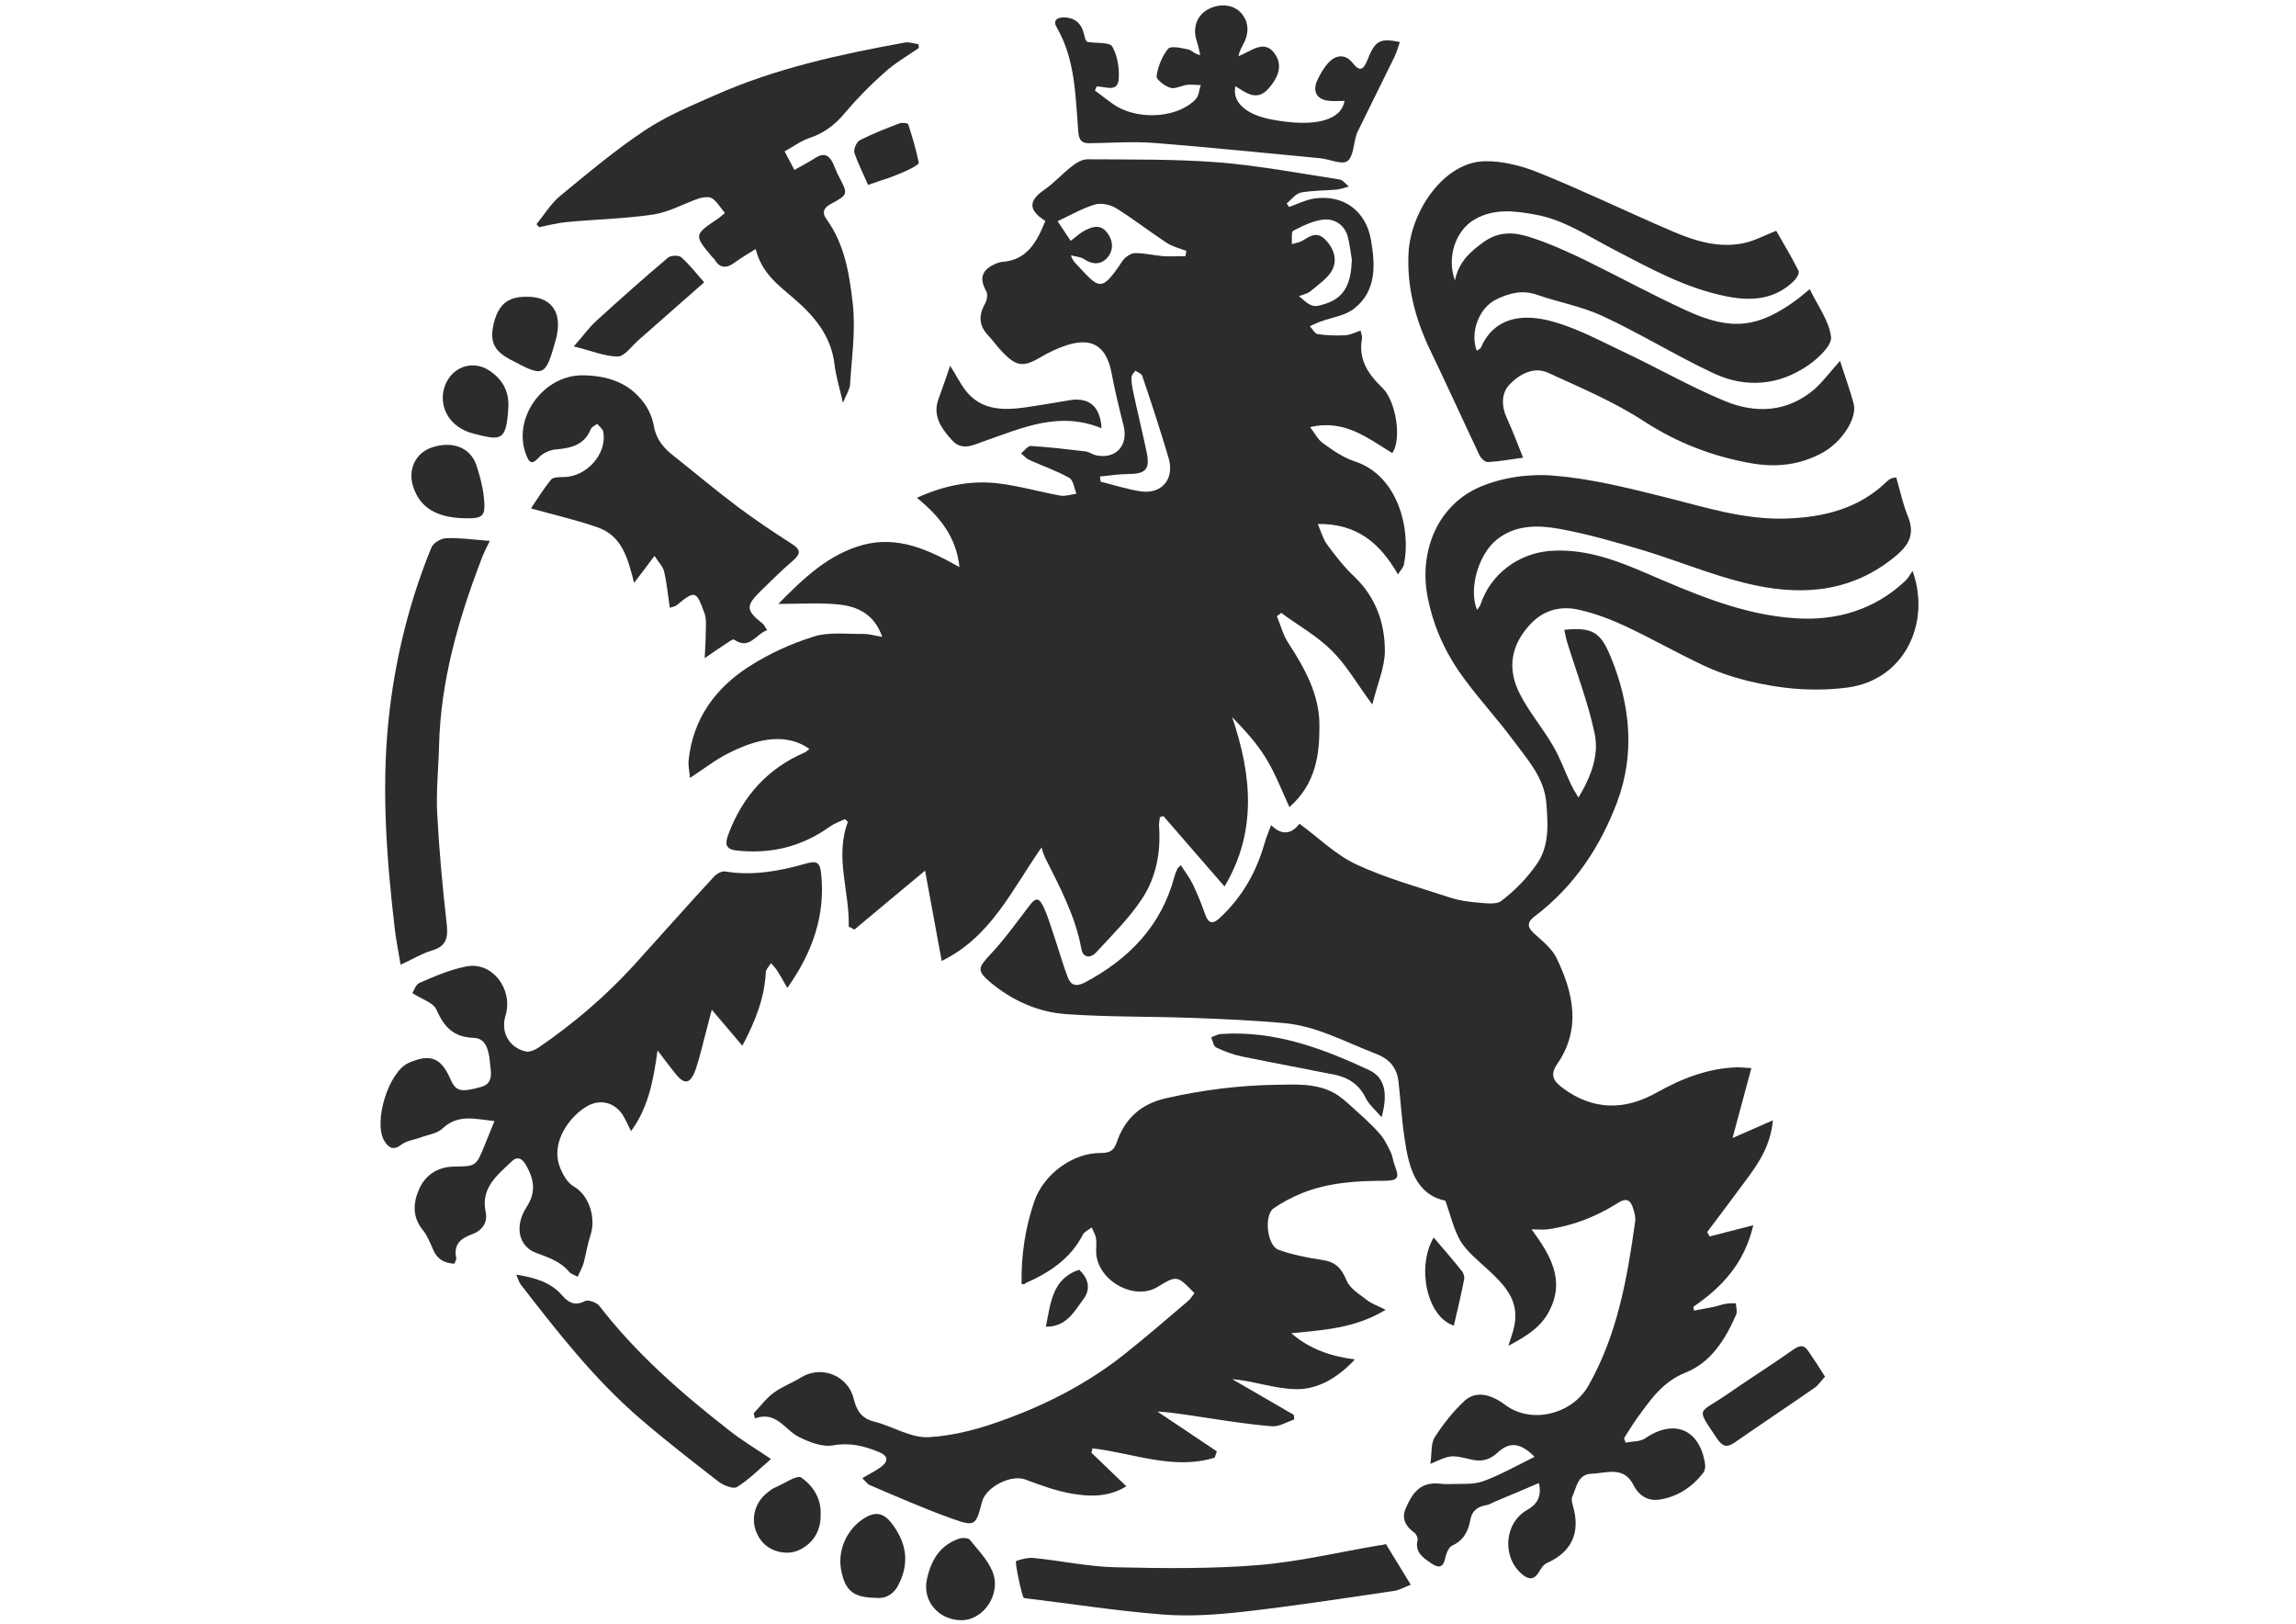 <?xml version="1.0" encoding="utf-8"?>
<!-- Generator: Adobe Illustrator 21.0.2, SVG Export Plug-In . SVG Version: 6.00 Build 0)  -->
<svg version="1.1" id="Layer_1" xmlns="http://www.w3.org/2000/svg" xmlns:xlink="http://www.w3.org/1999/xlink" x="0px" y="0px"
	 viewBox="0 0 841.9 595.3" style="enable-background:new 0 0 841.9 595.3;" xml:space="preserve">
<style type="text/css">
	.st0{fill:#2C2C2C;}
</style>
<g>
	<path class="st0" d="M383.3,81c-6.3-4-6.2-7.4-0.4-11.4c3.6-2.5,6.6-5.9,10.1-8.6c1.6-1.3,3.8-2.6,5.7-2.6
		c15.9,0.1,31.9-0.1,47.8,1.1c15,1.2,29.8,4,44.7,6.3c1.2,0.2,2.3,1.7,3.4,2.6c-1.5,0.4-2.9,0.9-4.4,1.1c-4.4,0.4-8.9,0.3-13.2,1.1
		c-1.9,0.4-3.5,2.6-5.2,4c0.3,0.4,0.6,0.9,0.9,1.3c3-1.1,6-2.6,9.1-3.1c10.6-1.6,19,4.3,20.9,15.1c1.6,9.2,2.1,18.7-6.1,25.2
		c-3.4,2.7-8.4,3.3-12.7,4.9c-1.2,0.5-2.4,1-3.6,1.6c1,1,1.8,2.8,2.9,2.9c3.3,0.5,6.8,0.6,10.2,0.4c1.7-0.1,3.4-1,5.5-1.7
		c0.2,1.1,0.7,2.1,0.5,3c-1.4,7.7,2.4,13.1,7.5,18c5,4.8,7.2,19,3.6,23.9c-8.9-5.4-17.4-12.5-30.1-9.5c1.7,2.2,2.8,4.5,4.6,5.8
		c3.6,2.6,7.4,5.3,11.6,6.7c16.3,5.2,20.8,25.4,18.2,37.8c-0.2,1.2-1.2,2.1-2.2,3.7c-6.5-11.4-15-18.7-29.4-18.5
		c1.3,3,1.9,5.5,3.4,7.5c3,4.1,6.2,8.2,9.9,11.7c7.9,7.5,11.3,17,11.3,27.3c0,6.1-2.8,12.3-4.6,19.7c-5.7-7.7-9.5-14.5-14.9-19.8
		c-5.4-5.4-12.3-9.2-18.5-13.8c-0.5,0.4-1.1,0.8-1.6,1.2c1.4,3.4,2.3,7,4.3,10c6,9.2,11.3,18.8,11.3,29.9c0.1,10.8-1.3,21.6-11,30.1
		c-2.9-6.3-5.2-12.4-8.6-17.9c-3.3-5.5-7.8-10.3-12.4-15.1c7.3,21.5,9.1,42.2-2.8,62.1c-7.6-8.8-15-17.3-22.4-25.8
		c-0.4,0.1-0.9,0.3-1.3,0.4c-0.1,1.1-0.4,2.3-0.3,3.4c0.7,9.5-1.1,18.8-6.3,26.6c-4.7,7.1-10.9,13.2-16.7,19.5
		c-2,2.2-4.9,2.3-5.5-1.3c-2.2-12.1-8-22.8-13.4-33.6c-0.4-0.9-0.7-1.8-1.2-3.5c-10.8,15.4-18.5,32.8-36.6,41.6
		c-2.1-11.5-4.1-22.3-6.1-33.1c-8.7,7.2-17.3,14.4-25.9,21.6c-0.7-0.4-1.4-0.7-2.1-1.1c0.4-12.8-5.2-25.3-0.3-38.4
		c-0.4-0.3-0.7-0.7-1.1-1c-1.9,0.9-3.9,1.6-5.6,2.8c-10.3,7.4-21.7,10.1-34.2,8.7c-4.3-0.5-4.1-2.8-2.9-6
		c5.2-13.9,14.4-24.1,28.1-30c0.4-0.2,0.8-0.6,1.6-1.2c-4.9-3.5-10.3-4.1-15.3-3.4c-5,0.7-10,2.7-14.5,5c-4.6,2.3-8.8,5.6-14,9
		c-0.2-2.3-0.7-4.5-0.5-6.5c1.6-15.2,9.8-26.4,22.1-34.3c7.3-4.7,15.4-8.4,23.7-11c5.6-1.8,12.1-0.9,18.2-1c2.1,0,4.1,0.6,7,1.1
		c-2.9-8.4-9.1-11.2-16.1-11.9c-6.8-0.7-13.7-0.2-22-0.2c9.6-9.8,18.6-18.2,30.9-21.6c13-3.5,24.3,1.8,35.5,8.1
		c-1.1-10.9-7.1-18.5-15.6-25.4c9.7-4.4,19.5-6.5,29.7-5.3c7.7,0.9,15.2,3.1,22.9,4.5c1.9,0.3,3.9-0.4,5.9-0.7
		c-0.8-2-1.1-4.9-2.6-5.8c-4.6-2.6-9.6-4.3-14.5-6.5c-1.2-0.5-2.2-1.6-3.2-2.5c1.2-0.9,2.5-2.8,3.6-2.7c6.7,0.4,13.4,1.2,20.1,2
		c1.3,0.2,2.5,1.1,3.7,1.4c7.3,1.6,12-3.5,10.2-10.8c-1.6-6.4-3.2-12.8-4.4-19.3c-1.9-9.9-7.1-13.3-16.6-10.2
		c-3.3,1.1-6.5,2.6-9.5,4.4c-6.1,3.6-8.7,3.4-13.6-1.6c-2.1-2.1-3.8-4.6-5.8-6.7c-3.3-3.6-3.2-7.3-0.9-11.4c0.7-1.2,1.1-3.5,0.4-4.6
		c-2.4-4.3-1.8-7.4,2.6-9.6c1-0.5,2.2-1,3.3-1.1C376.5,95.4,380.2,88.8,383.3,81z M434.7,93.9c0.1-0.6,0.2-1.2,0.3-1.9
		c-2.5-1-5.2-1.6-7.4-3.1c-6.2-4.1-12.1-8.7-18.4-12.6c-2.1-1.3-5.5-2-7.8-1.3c-4.6,1.4-8.9,3.9-13.6,6.1c1.3,2,2.9,4.4,4.8,7.2
		c1.7-1.3,3-2.5,4.5-3.4c2.9-1.7,6.1-2.9,8.6,0.1c2.4,2.8,2.9,6.6,0.3,9.5c-2.3,2.6-5.4,2.6-8.5,0.5c-1.3-0.9-3.2-0.9-4.8-1.4
		c0.6,2.1,1.7,2.9,2.6,3.9c7.8,8.4,8.6,9.7,16.2-1.7c0.9-1.4,3-2.9,4.5-3c3.4-0.1,6.9,0.8,10.3,1.1
		C429.1,94.1,431.9,93.9,434.7,93.9z M403.3,174.7c0.1,0.6,0.2,1.3,0.3,1.9c4.8,1.2,9.5,2.7,14.4,3.5c7.9,1.3,12.8-4.4,10.5-12.2
		c-3-10.1-6.3-20.2-9.7-30.2c-0.3-0.8-1.7-1.2-2.5-1.8c-0.5,0.8-1.3,1.5-1.4,2.3c-0.1,1.6,0.2,3.3,0.5,4.9c1.6,7.5,3.4,14.9,5,22.4
		c1.4,6.6-0.2,8.3-7,8.3C410.1,173.8,406.7,174.4,403.3,174.7z M495.7,95.2c-0.5-2.9-0.8-5.9-1.6-8.8c-1.3-4.2-5-6.3-8.8-5.9
		c-3.8,0.4-7.6,2.3-11.1,4.1c-0.8,0.4-0.4,3.2-0.5,4.9c1.3-0.4,2.7-0.6,3.8-1.2c2.6-1.6,5.2-3.5,8.1-0.8c3.3,3.1,4.9,7.4,3,11.3
		c-1.6,3.2-5.2,5.5-8.1,8c-1.1,0.9-2.8,1.2-4.2,1.8c1.6,1.2,3,2.8,4.8,3.4c1.4,0.5,3.2-0.1,4.8-0.6
		C494,108.9,495.4,102.5,495.7,95.2z"/>
	<path class="st0" d="M433,317.2c1.6,2.5,3.2,4.6,4.4,7c1.7,3.6,3.2,7.3,4.5,11c1.2,3.5,2.9,3.7,5.4,1.3
		c8.2-7.6,13.4-16.8,16.4-27.4c0.6-2,1.4-4,2.4-6.6c4.2,4.2,7.7,3,10.4-0.5c7.1,5.2,13.3,11.4,20.8,14.9
		c10.9,5.1,22.7,8.3,34.2,12.1c3,1,6.1,1.5,9.2,1.8c3.3,0.2,7.6,1.1,9.8-0.5c5-3.8,9.7-8.6,13.2-13.8c4.5-6.6,3.9-14.6,3.3-22.2
		c-0.8-9.2-6.8-15.7-11.9-22.6c-6.5-8.8-14.1-16.8-20.3-25.8c-5.5-8.1-9.4-17.1-11.3-26.9c-3.3-16.8,3.6-33.8,19.2-40.5
		c8.2-3.5,18.2-4.9,27.2-4.1c13.4,1.1,26.7,4.4,39.9,7.7c15,3.7,29.7,8.6,45.4,8c13.7-0.5,26.3-3.6,36.5-13.4c0.5-0.5,1-0.9,1.6-1.2
		c0.3-0.2,0.6-0.2,2-0.5c1.4,4.7,2.4,9.7,4.3,14.3c3,7.4-0.4,11.4-5.9,15.7c-16.4,12.8-34.8,13.4-53.6,8.8
		c-12.7-3.1-24.9-8.2-37.4-12c-10.1-3-20.4-6-30.8-7.9c-7.8-1.4-16-1.6-22.9,3.8c-6.8,5.3-10.6,18.1-7.4,25.9c0.5-0.8,1.1-1.3,1.3-2
		c3.6-11,13.7-18.6,25.2-19.6c12.1-1,23.2,2.9,33.8,7.4c18.4,7.9,36.7,16.1,56.9,17.3c14.8,0.9,28.7-3.2,39.9-13.8
		c0.9-0.9,1.6-2.1,2.6-3.6c6.8,18.9-2.8,40.1-24.1,42.8c-12.7,1.6-24.7,0.4-36.8-2.6c-5.6-1.4-11.1-3.3-16.3-5.8
		c-9.3-4.4-18.3-9.5-27.6-13.9c-5.5-2.6-11.3-4.8-17.3-6.2c-6.7-1.6-13.1-0.1-18.1,5.3c-7.1,7.6-8.5,16.3-3.9,25.3
		c3.4,6.8,8.5,12.7,12.3,19.3c2.7,4.6,4.4,9.6,6.7,14.4c0.6,1.2,1.3,2.4,2.6,4.5c4.8-8,7.6-15.8,5.9-23.6
		c-2.4-11.3-6.6-22.2-10-33.2c-0.5-1.5-0.7-3.1-1.1-4.7c10.2-1,13.3,0.7,17.1,10.1c7.1,17.4,8.9,35.3,2.3,53
		c-6.2,16.5-15.8,31-30.2,41.9c-2.8,2.1-3,3.9-0.2,6.4c3,2.7,6.5,5.5,8.2,9c6.1,12.7,9.1,25.9,0.2,38.8c-2.9,4.2-1.1,6.4,1.9,8.7
		c11.1,8.3,22.7,8.4,34.5,1.8c9.3-5.2,18.9-9,29.6-9.3c1.3,0,2.6,0.1,5.2,0.3c-2.3,8.5-4.4,16.4-6.9,25.6c5.1-2.2,9.4-4.1,14.8-6.5
		c-0.9,9.6-5.5,16.1-10.2,22.4c-4.6,6.2-9.2,12.4-13.9,18.6c0.3,0.5,0.6,1.1,0.9,1.6c4.9-1.3,9.9-2.5,16-4.1
		c-3.2,13.8-11.4,22.7-22,29.9c0.1,0.5,0.2,0.9,0.3,1.4c2.4-0.5,4.9-0.9,7.3-1.4c1.5-0.3,2.9-0.9,4.3-1.1c1.2-0.2,2.5-0.2,3.7-0.2
		c0.1,1.4,0.6,3,0.1,4.2c-3.9,9-9.2,17.5-18.5,21.2c-8.5,3.4-12.9,10-17.8,16.7c-1.7,2.4-3.2,4.9-4.8,7.4c0.2,0.5,0.4,1,0.6,1.6
		c2.4-0.5,5.3-0.3,7.2-1.6c10.5-7.2,19.9-3.4,21.9,9.3c0.2,1,0,2.5-0.6,3.3c-4.1,5.3-9.5,8.9-16.2,9.9c-4.1,0.6-7.5-1.5-9.4-5.3
		c-3.6-7.2-9.9-4.4-15.4-4.2c-5.2,0.2-5.5,5.1-7.1,8.5c-0.4,0.9,0,2.3,0.3,3.4c2.8,9.7-0.5,16.8-9.5,20.8c-1.2,0.5-2.2,1.9-2.9,3.2
		c-1.7,2.8-3.5,3.2-6.1,1.1c-7.7-6.3-6.8-19,1.8-23.8c3.5-2,5.3-4.8,4.2-9.8c-5.4,2.3-10.5,4.5-15.6,6.6c-1.4,0.6-2.7,1.4-4.1,1.6
		c-3.1,0.6-4.9,2.2-5.5,5.5c-0.7,4-2.5,7.4-6.7,9.3c-1.2,0.6-2.1,2.8-2.4,4.3c-0.7,3.5-2.2,4.2-5.1,2.2c-3-2.1-6.2-4-5.1-8.6
		c0.2-0.8-0.5-2.2-1.2-2.7c-3.2-2.3-4.8-5.3-3.1-9c1.9-4.3,4.2-8.5,9.7-9c2-0.2,4,0.3,6,0.2c4.2-0.2,8.7,0.3,12.5-1
		c6.4-2.3,12.5-5.8,19-9c-5.2-5.3-9.2-5.6-13.6-1.5c-3,2.8-6.1,3.4-10,2.4c-7.2-1.7-7.2-1.6-14.6,1.7c0.6-3.9,0.1-7.4,1.6-9.8
		c3.1-4.8,6.7-9.4,10.9-13.3c4-3.7,9.4-2.7,15,1.5c9.7,7.2,24.5,3.3,30.4-7c10.7-18.8,14.3-39.5,17.2-60.4c0.2-1.5-0.3-3.3-0.8-4.8
		c-0.9-2.9-2.4-3.9-5.5-1.9c-7.9,5-16.5,8.4-25.8,9.7c-1.6,0.2-3.2,0-5.9,0c6.9,9.4,12.4,18.6,6.5,29.9c-3,5.9-8.2,9.2-15,12.8
		c1-3.1,1.7-5,2.1-7c2.2-9.7-3.7-15.5-10-21.3c-3.4-3.1-7.2-6.2-9.6-10c-2.5-4.2-3.6-9.3-5.6-14.9c-10.8-2.3-13.4-12.1-14.9-22.4
		c-1.1-7.1-1.5-14.2-2.3-21.3c-0.6-5-3.1-8.1-8.1-10.1c-11.1-4.2-21.7-10.2-33.7-11.3c-11.1-1-22.2-1.5-33.3-1.9
		c-15.6-0.6-31.2-0.3-46.7-1.4c-10.4-0.7-19.9-5-28-11.8c-4.8-4.1-4.3-5.3-0.2-9.7c5.2-5.5,9.7-11.7,14.3-17.8
		c2.7-3.6,3.8-3.7,5.7,0.3c1.5,3.3,2.5,6.8,3.7,10.3c1.7,5,3.1,10.1,5,15.1c1.1,3,3,3.7,6.3,2c16.2-8.6,28.1-20.8,32.9-39
		c0.2-0.8,0.5-1.6,0.9-2.3C431.5,318.5,431.9,318.2,433,317.2z"/>
	<path class="st0" d="M374.6,470.7c-0.2-10.4,1.3-20.3,4.6-30.1c3.4-10,14-18,24.6-17.9c2.8,0,4.6-0.7,5.6-3.7
		c3-8.8,8.8-14.3,18.3-16.4c13.3-3,26.7-4.7,40.4-4.9c7.2-0.1,14.3-0.6,20.9,2.9c2.4,1.3,4.5,3.2,6.6,5.1c3.4,3.1,6.9,6.1,9.9,9.5
		c1.9,2,3.2,4.6,4.4,7.1c0.8,1.6,0.9,3.5,1.6,5.2c1.7,4.3,1.1,5.3-3.6,5.4c-10.3,0-20.6,0.6-30.4,4.5c-3.7,1.5-7.3,3.4-10.5,5.6
		c-3.6,2.6-2.4,13.7,1.8,15.2c5.1,1.8,10.5,2.9,15.9,3.7c5,0.7,7.1,2.9,9.1,7.6c1.2,2.9,4.7,5,7.4,7.1c1.6,1.3,3.7,2,6.9,3.6
		c-11.4,6.9-23,7.4-34.6,8.6c6.5,5.6,14,8.4,23.3,9.6c-6.3,6.8-13.6,11-21.5,10.9c-7.8-0.1-15.5-3-23.5-3.7
		c7.5,4.4,15.1,8.7,22.6,13.1c0.1,0.6,0.1,1.1,0.2,1.7c-2.7,0.9-5.5,2.7-8.2,2.5c-8.7-0.7-17.4-2.1-26-3.4c-5.3-0.8-10.6-1.7-16-2
		c7.3,4.9,14.5,9.7,21.8,14.6c-0.3,0.8-0.5,1.5-0.8,2.3c-15.1,4.7-29.9-1.7-44.8-3.4c-0.1,0.5-0.3,1.1-0.4,1.6
		c4.1,4,8.3,7.9,12.8,12.3c-6.6,4.1-13.5,3.8-20,2.7c-5.8-1-11.5-3.1-17.1-5.2c-5.1-1.9-14.4,2.7-15.8,8.2
		c-2.3,8.8-2.5,9.2-11.2,6.1c-10.1-3.6-20-8-29.9-12.2c-1-0.4-1.7-1.5-2.8-2.6c2.4-1.4,4.6-2.5,6.6-3.9c3.2-2.3,2.9-4.3-0.6-5.7
		c-5.4-2.2-10.6-3.5-16.8-2.4c-3.9,0.7-8.7-1.2-12.5-3.1c-5.2-2.6-8.1-9.6-16.1-6.8c-0.1-0.6-0.3-1.2-0.4-1.9
		c2.4-2.5,4.5-5.4,7.2-7.4c3.1-2.3,6.9-3.7,10.3-5.8c7.5-4.5,17.2-0.5,19.2,8.1c1,4.2,2.9,7.1,7.5,8.2c6.7,1.7,13.3,6,19.8,5.7
		c9.6-0.5,19.3-3.2,28.4-6.6c15.6-5.7,30.4-13.4,43.5-23.8c7.9-6.3,15.6-12.9,23.3-19.5c1-0.8,1.6-2,2.4-2.9
		c-6.4-6.6-6.4-6.6-13.7-2.2c-8.2,4.9-21.1-1.9-22.3-11.9c-0.2-2,0.2-4-0.1-5.9c-0.2-1.4-1-2.7-1.6-4.1c-1.1,0.9-2.6,1.5-3.2,2.6
		c-4.6,9-12.4,14-21.2,17.9C375.8,471,375.2,470.8,374.6,470.7z"/>
	<path class="st0" d="M674.7,132.3c1.9,5.9,3.7,10.8,5,15.7c1.4,5.3-4.3,14-11.3,17.9c-8.3,4.6-17.2,5.6-26.5,3.9
		c-14-2.5-26.8-7.4-39-15.3c-11-7.2-23.4-12.4-35.4-17.9c-5.2-2.3-10.5,0.7-14,4.4c-3,3.1-3,7.9-1,12.2c2.1,4.6,3.9,9.4,6,14.6
		c-4.7,0.6-8.8,1.4-12.9,1.6c-1,0.1-2.6-1.4-3.1-2.5c-6.1-12.9-12-25.9-18.2-38.8c-5.4-11.3-8.5-23.2-7.8-35.6
		c0.9-15.1,12.9-33.1,28-33.4c6.7-0.1,13.9,1.8,20.2,4.4c16.3,6.6,32.2,14.3,48.3,21.2c8.6,3.7,17.5,6.5,27,4.3
		c3.7-0.9,7.1-2.7,11.3-4.4c2.6,4.6,5.6,9.5,8.2,14.7c0.4,0.8-0.7,2.7-1.6,3.6c-7.3,7.2-16.2,7.6-25.5,5.6
		c-14.7-3-27.7-10.3-40.8-17.1c-9.3-4.8-18-10.8-28.5-12.7c-7.6-1.4-15.1-2.4-22.3,1.7c-6.8,3.8-10.5,13.6-7.3,22.4
		c1.4-6.8,5.5-10.4,10.3-13.9c5.8-4.3,11.6-3.8,17.4-1.9c6.6,2.1,13,5,19.3,8c12.7,6.2,25.1,13,38,18.9c16.2,7.4,26.2,6.6,41.1-4.6
		c1-0.8,2-1.7,4-3.3c2.9,6.1,7.1,11.6,7.8,17.5c0.4,3.1-4.6,7.8-8.2,10.3c-10.9,7.6-23.1,8.6-35,3c-13.8-6.5-26.9-14.6-40.7-21
		c-7.6-3.5-16.1-5-24.1-7.8c-5.4-1.8-10.1-0.5-14.8,1.8c-6.2,3-9.7,12-7.1,18.8c0.5-0.4,1.3-0.7,1.5-1.1c4.7-11,14.7-12.3,24-10.2
		c9.7,2.2,18.8,7.2,27.9,11.5c12.6,5.9,24.7,12.9,37.5,18.2c11.3,4.7,22.9,4.2,32.8-4.2C668.5,139.9,671.1,136.3,674.7,132.3z"/>
	<path class="st0" d="M288.7,362.2c-1.3-2.2-2.4-4.3-3.7-6.3c-0.6-1-1.5-1.9-2.3-2.8c-0.7,1.2-1.9,2.3-1.9,3.5
		c-0.5,9.1-3.6,17.4-8.6,26.8c-3.9-4.7-7.3-8.6-11.2-13.2c-0.6,2.1-1.1,4.3-1.7,6.5c-1.4,5.1-2.5,10.3-4.2,15.3
		c-2,5.6-4.1,5.9-7.7,1.3c-1.8-2.3-3.6-4.6-6.3-8.2c-1.5,11-3.3,20.8-9.7,29.6c-0.9-1.9-1.6-3.2-2.3-4.6c-2.7-5.5-8.4-7.6-13.7-4.6
		c-6.4,3.6-13.5,13.1-10.2,22.1c1,2.8,2.8,6,5.2,7.4c5.8,3.3,8.2,11.8,6.1,17.9c-1.1,3.3-1.6,6.8-2.5,10.2c-0.5,1.6-1.4,3.2-2.2,5
		c-1.4-0.8-2.5-1.1-3.1-1.8c-3.2-3.9-7.7-5.3-12.2-7c-6.3-2.4-8-9.7-3.4-16.8c3.6-5.5,2.7-10.2-0.2-15.3c-1.5-2.7-3.3-3.4-5.5-1.2
		c-5.2,5-11.2,9.6-9.3,18.4c0.8,3.9-1.4,6.8-5,8.1c-4.2,1.5-6.9,3.8-5.8,8.8c0.1,0.5-0.4,1.2-0.7,2c-3.8-0.2-6.3-1.7-7.8-5.2
		c-1.1-2.5-2.1-5.1-3.8-7.2c-3.9-4.8-3.5-10-1.3-15c2.3-5.1,6.8-8.1,12.7-8.2c8.1-0.1,8.2-0.1,11.3-7.8c1.1-2.7,2.2-5.5,3.6-8.9
		c-7-0.7-13.2-2.7-19,2.7c-2,1.9-5.3,2.3-8,3.3c-2.4,0.9-5.3,1.2-7.2,2.7c-3,2.3-4.7,0.9-6.1-1.3c-4.3-6.9,1.5-25.5,8.8-28.7
		c7.9-3.5,11.9-2,15.3,5.8c2,4.6,3.7,5.1,11.3,3c3.5-1,3.9-3.6,3.5-6.7c-0.3-2-0.3-4-0.8-5.9c-0.7-2.8-1.9-5.3-5.5-5.4
		c-7.2-0.3-10.7-3.8-13.6-10.4c-1.1-2.5-5.2-3.7-8.8-6c0.5-0.7,1.2-3.2,2.7-3.8c5.6-2.4,11.3-4.9,17.2-6c9.4-1.8,17.1,8.3,14.3,17.9
		c-1.9,6.1,1.1,11.8,7.4,13.3c1.4,0.3,3.5-0.6,4.9-1.6c12.7-8.7,24.4-18.7,34.8-30.1c9.8-10.8,19.4-21.7,29.3-32.4
		c1-1.1,2.9-2.1,4.1-1.9c10.3,1.7,20.2-0.2,30-3c3.9-1.1,4.8,0.1,5.2,3.8C302.7,335.5,298,349.1,288.7,362.2z"/>
	<path class="st0" d="M336.9,17.6c-4.3,3-8.9,5.6-12.7,9.1c-5.1,4.5-9.9,9.4-14.3,14.6c-3.6,4.4-7.7,7.5-13.1,9.3
		c-3.1,1-5.8,3.1-9.1,4.9c1.2,2.4,2.4,4.4,3.6,6.8c2.8-1.6,5.3-2.9,7.7-4.4c3.3-2.2,5.2-0.8,6.6,2.3c0.7,1.5,1.2,3.1,2,4.5
		c3.4,6.5,3.5,6.6-3,10.1c-2.6,1.4-3.3,3.2-1.5,5.6c6.7,9.3,8.4,20.3,9.6,31c1.1,9.7-0.4,19.7-1,29.6c-0.1,1.8-1.4,3.6-2.6,6.7
		c-1.3-5.7-2.6-9.8-3.1-14.1c-1.2-10.4-7.4-17.7-14.7-24c-5.8-5-12-9.4-14.2-18.3c-2.9,1.8-5.1,3.1-7.2,4.6
		c-2.9,2.2-5.6,3.1-7.9-0.8c-0.2-0.3-0.4-0.5-0.7-0.7c-6.9-8.2-6.9-8.3,1.9-14.2c0.9-0.6,1.7-1.4,2.6-2.1c-1.7-2.1-2.9-4.2-4.7-5.4
		c-1.1-0.7-3.2-0.4-4.7,0c-5.6,1.9-10.9,5-16.6,5.9c-10.5,1.6-21.3,1.8-31.9,2.8c-3.4,0.3-6.8,1.2-10.2,1.9c-0.3-0.4-0.7-0.8-1-1.1
		c2.8-3.4,5.2-7.4,8.5-10.2c10.2-8.4,20.4-17,31.4-24.3c8-5.3,17-9,25.8-12.9c22.2-9.8,45.7-14.9,69.4-19.2c1.6-0.3,3.3,0.4,5,0.6
		C336.9,16.7,336.9,17.1,336.9,17.6z"/>
	<path class="st0" d="M281.3,231c-4.3,1.6-6.5,7.4-12.1,3.5c-0.5-0.4-2.4,1.2-3.6,1.9c-2,1.3-3.9,2.6-7.2,4.9
		c0.2-4.4,0.4-7.1,0.4-9.8c0-2.2,0.3-4.6-0.5-6.7c-3-8.4-3.5-8.4-10.2-2.9c-0.7,0.5-1.7,0.7-2.5,0.9c-0.7-4.7-1.1-9.1-2.1-13.3
		c-0.4-1.8-2-3.3-3.5-5.7c-2.7,3.6-5.1,6.8-7.5,9.9c-2.3-9.1-4.4-17.3-13.5-20.4c-7.7-2.7-15.7-4.5-24.3-6.9
		c2.2-3.2,4.5-7.1,7.4-10.6c0.8-0.9,3-0.9,4.6-0.9c8.5-0.1,16-8.6,14.5-16.6c-0.2-1.1-1.4-1.9-2.2-2.9c-0.8,0.6-2.1,1.1-2.4,2
		c-2.4,5.9-7.4,6.9-13,7.4c-2.1,0.2-4.7,1.4-6.1,3c-2.5,2.8-3.5,1.7-4.5-0.9c-5.4-13.5,6.2-29.4,20.6-29.3
		c9.3,0.1,17.1,2.7,22.6,10.2c1.8,2.5,3.1,5.6,3.6,8.6c0.9,4.9,3.7,8,7.3,10.8c7.8,6.2,15.4,12.6,23.4,18.6
		c6.4,4.8,13,9.2,19.7,13.5c3.5,2.2,3.5,3.7,0.5,6.3c-4.1,3.5-8,7.4-11.9,11.2c-5.4,5.3-5.3,7,0.8,11.8
		C280.2,229,280.4,229.7,281.3,231z"/>
	<path class="st0" d="M493,37c-1.8,0-3.6,0.1-5.3,0c-4.7-0.3-6.6-3.3-4.7-7.5c1.1-2.4,2.5-4.8,4.3-6.7c2.9-3,6.3-2.8,8.7,0.3
		c2.7,3.4,4,2.4,5.4-1.1c2.8-7.1,4.5-8.1,11.9-6.6c-0.7,2-1.2,3.9-2.1,5.7c-4.4,8.9-8.8,17.9-13.2,26.8c-0.2,0.4-0.5,0.9-0.6,1.4
		c-1.1,3.4-1.1,8.2-3.4,9.8c-2,1.4-6.6-0.8-10-1.1c-20.3-1.9-40.5-4-60.8-5.6c-7.8-0.6-15.6,0-23.5,0.1c-3,0.1-4-1-4.3-4
		c-1.1-13.2-1-26.6-8-38.6c-1.3-2.3,0.1-3.5,2.4-3.5c4-0.1,6.6,1.9,7.6,5.8c0.4,1.5,0.6,3.1,1.6,3.2c3,0.5,7.8,0,8.8,1.6
		c2,3.4,2.7,8.1,2.4,12.1c-0.4,5-5.1,2.5-8.1,2.6c-0.2,0.5-0.4,1-0.6,1.5c2.8,2,5.4,4.3,8.3,6c9,5,22.6,3.7,28.7-2.9
		c1.1-1.2,1.2-3.4,1.8-5.1c-1.7,0-3.3-0.3-4.9-0.1c-2.1,0.2-4.4,1.6-6.2,1.1c-2.1-0.6-5.3-3.1-5.1-4.3c0.5-3.5,2-7.3,4.2-10
		c1-1.2,4.8-0.3,7.3,0.2c1.3,0.2,2.3,1.7,4.5,2.1c-0.4-1.7-0.7-3.5-1.3-5.2c-1.5-4.5-0.1-9,3.7-11.3c4.3-2.6,9.8-2.3,12.8,1.3
		c2.9,3.5,2.6,7.7,0.4,11.6c-0.6,1.1-1.2,2.2-1.6,4c4.8-1.8,10-6.9,13.9,0c2.3,4.1,0.3,8.3-2.8,11.8c-4.3,4.9-8.2,1.7-12.2-0.8
		c-1.3,6,4.1,10.6,13.7,12.3C481.8,46.7,491.8,44.3,493,37z"/>
	<path class="st0" d="M179.6,198.3c-1.1,2.3-2.4,4.7-3.3,7.3c-8.3,21.8-14.7,44.1-15.3,67.6c-0.2,8.3-1.1,16.6-0.7,24.9
		c0.7,13.2,1.9,26.5,3.4,39.7c0.6,5.2,0.6,9-5.4,10.7c-3.7,1.1-7.1,3.2-11.4,5.2c-0.8-4.8-1.6-8.8-2.1-12.8
		c-3.2-27.1-5.2-54.4-1.8-81.6c2.5-20.1,7.5-39.8,15.2-58.6c0.7-1.7,3.6-3.4,5.6-3.4C168.7,197.1,173.8,197.9,179.6,198.3z"/>
	<path class="st0" d="M508.2,566.1c3.1,5.1,5.9,9.6,9.1,14.9c-2,0.7-4.1,2-6.4,2.3c-18.3,2.7-36.6,5.5-55,7.6
		c-9.9,1.1-20,1.8-29.8,1c-16.6-1.3-33.1-3.9-49.7-5.9c-0.3,0-0.7-0.1-1-0.2c-0.6-0.2-3.4-13.3-2.8-13.5c2-0.7,4.3-1.3,6.5-1.1
		c10.1,1,20.1,3.2,30.1,3.4c17.3,0.4,34.8,0.6,52.1-0.8c14.8-1.2,29.4-4.7,44.1-7.2C506.6,566.5,507.9,566.2,508.2,566.1z"/>
	<path class="st0" d="M282.7,534.9c-4.4,3.8-8.1,7.6-12.5,10.3c-1.3,0.8-4.8-0.6-6.6-1.9c-9.8-7.6-19.6-15.2-29-23.3
		c-16.7-14.4-30.2-31.7-43.6-49c-0.7-0.9-1-2.1-1.7-3.7c6.7,1.1,12.6,2.7,16.9,7.7c2.3,2.6,4.6,3.9,8.3,2c1.2-0.6,4.3,0.5,5.3,1.8
		c13.5,17.5,30,31.9,47.3,45.4C271.7,527.9,276.8,530.9,282.7,534.9z"/>
	<path class="st0" d="M669.2,504.7c-1.3,1.4-2.3,3-3.7,4c-9.8,6.8-19.7,13.4-29.5,20.2c-2.9,2-4.5,1.3-6.4-1.5
		c-7.9-11.8-6.9-8.9,3.4-16c8.2-5.7,16.6-11,24.7-16.7c2.6-1.8,4.1-1.5,5.6,1C665.3,498.6,667.2,501.5,669.2,504.7z"/>
	<path class="st0" d="M210.4,127c3.4-3.8,5.6-7,8.4-9.5c8.6-7.8,17.2-15.5,26.1-23c1-0.9,4-1,4.9-0.2c3,2.7,5.6,6,8.4,9.2
		c-8.3,7.3-16.2,14.3-24.2,21.3c-2.4,2.1-5,5.9-7.5,5.9C221.8,130.7,216.9,128.6,210.4,127z"/>
	<path class="st0" d="M403.9,157c-15.5-6.4-29.1-0.1-42.9,4.7c-4.1,1.4-8.2,3.8-11.9-0.3c-4-4.4-7.4-9.1-4.8-15.6
		c1.3-3.5,2.5-7,4.1-11.7c2.4,3.8,3.8,6.6,5.6,9c5.7,7.3,13.6,7.4,21.7,6.3c5.6-0.8,11.1-1.8,16.7-2.7
		C399.4,145.6,403.5,149.1,403.9,157z"/>
	<path class="st0" d="M321.1,585.8c-8.3-0.1-11.3-2.7-12.7-10.4c-1.3-7.2,2.2-14.9,8.5-18.8c3.5-2.2,6.6-2.3,9.6,1.3
		c5.8,7.2,7,14.5,3.4,22.2C328,584.4,325,586.2,321.1,585.8z"/>
	<path class="st0" d="M352.4,594c-8.3-0.1-14.3-7.1-12.5-15.1c1.5-6.8,4.7-12.4,11.8-14.8c1.2-0.4,3.3-0.3,3.9,0.4
		c3,3.7,6.5,7.3,8.3,11.6C367.3,584.3,360.7,594.1,352.4,594z"/>
	<path class="st0" d="M170.1,190c-10.1-0.3-16-3.9-18.5-11.3c-2.2-6.3,0.6-12.5,6.6-14.6c7.6-2.6,14.3-0.1,16.5,6.5
		c1.2,3.7,2.3,7.6,2.7,11.5C178.2,189.4,177.2,190.2,170.1,190z"/>
	<path class="st0" d="M506.6,409.6c-2.3-2.7-4.6-4.6-5.8-7c-2.3-4.8-6.1-7.4-11-8.5c-11.4-2.3-22.8-4.4-34.1-6.7
		c-3.4-0.7-6.7-1.9-9.8-3.4c-1-0.5-1.2-2.5-1.8-3.7c1.2-0.4,2.3-1.1,3.5-1.2c19.6-1.4,37.3,5.2,54.6,13.3
		C507.6,395,509.1,400.6,506.6,409.6z"/>
	<path class="st0" d="M300.9,555.2c0.2,6.1-2.9,11-8.4,13.3c-4.1,1.7-9.8,0.4-12.8-3c-5.1-5.7-4.1-14.1,2.1-18.6
		c0.7-0.5,1.3-1.1,2.1-1.4c3.4-1.4,8.3-4.9,9.9-3.8C298,544.6,301.2,549.3,300.9,555.2z"/>
	<path class="st0" d="M193.4,108.8c8.3,0,12.4,5.1,10.9,13.4c-0.1,0.7-0.2,1.3-0.4,2c-4,14.3-4.4,14.2-17,7.5
		c-6.3-3.4-7.5-7.1-5.6-14.1C183.2,111.2,186.6,108.7,193.4,108.8z"/>
	<path class="st0" d="M186.4,149.3c-0.7,12.9-2.9,12.1-12.7,9.7c-9.1-2.3-12.7-9.9-10.9-16.5c2.1-7.6,10.1-11,16.7-6.6
		C184.3,139.1,186.7,143.5,186.4,149.3z"/>
	<path class="st0" d="M318.3,67.8c-1.7-4-3.7-7.8-5-11.8c-0.4-1.3,0.8-4,2-4.6c4.7-2.4,9.6-4.3,14.6-6.2c0.9-0.3,2.9-0.1,3.1,0.3
		c1.5,4.6,2.9,9.3,3.9,14.1c0.1,0.6-2,1.8-3.3,2.4c-2.4,1.2-4.8,2.1-7.3,3.1C323.9,65.9,321.6,66.6,318.3,67.8z"/>
	<path class="st0" d="M533.1,486c-9.8-3.1-13.8-21.4-7.4-32.3c3.5,4.1,7.1,8.2,10.5,12.5c0.5,0.7,0.8,1.9,0.7,2.7
		C535.8,474.5,534.5,480.1,533.1,486z"/>
	<path class="st0" d="M383.5,486.4c1.8-9,2.4-17.6,12.2-20.9c3.1,2.8,4.5,6.8,1.7,10.6C394,480.7,391.1,486.5,383.5,486.4z"/>
</g>
</svg>
